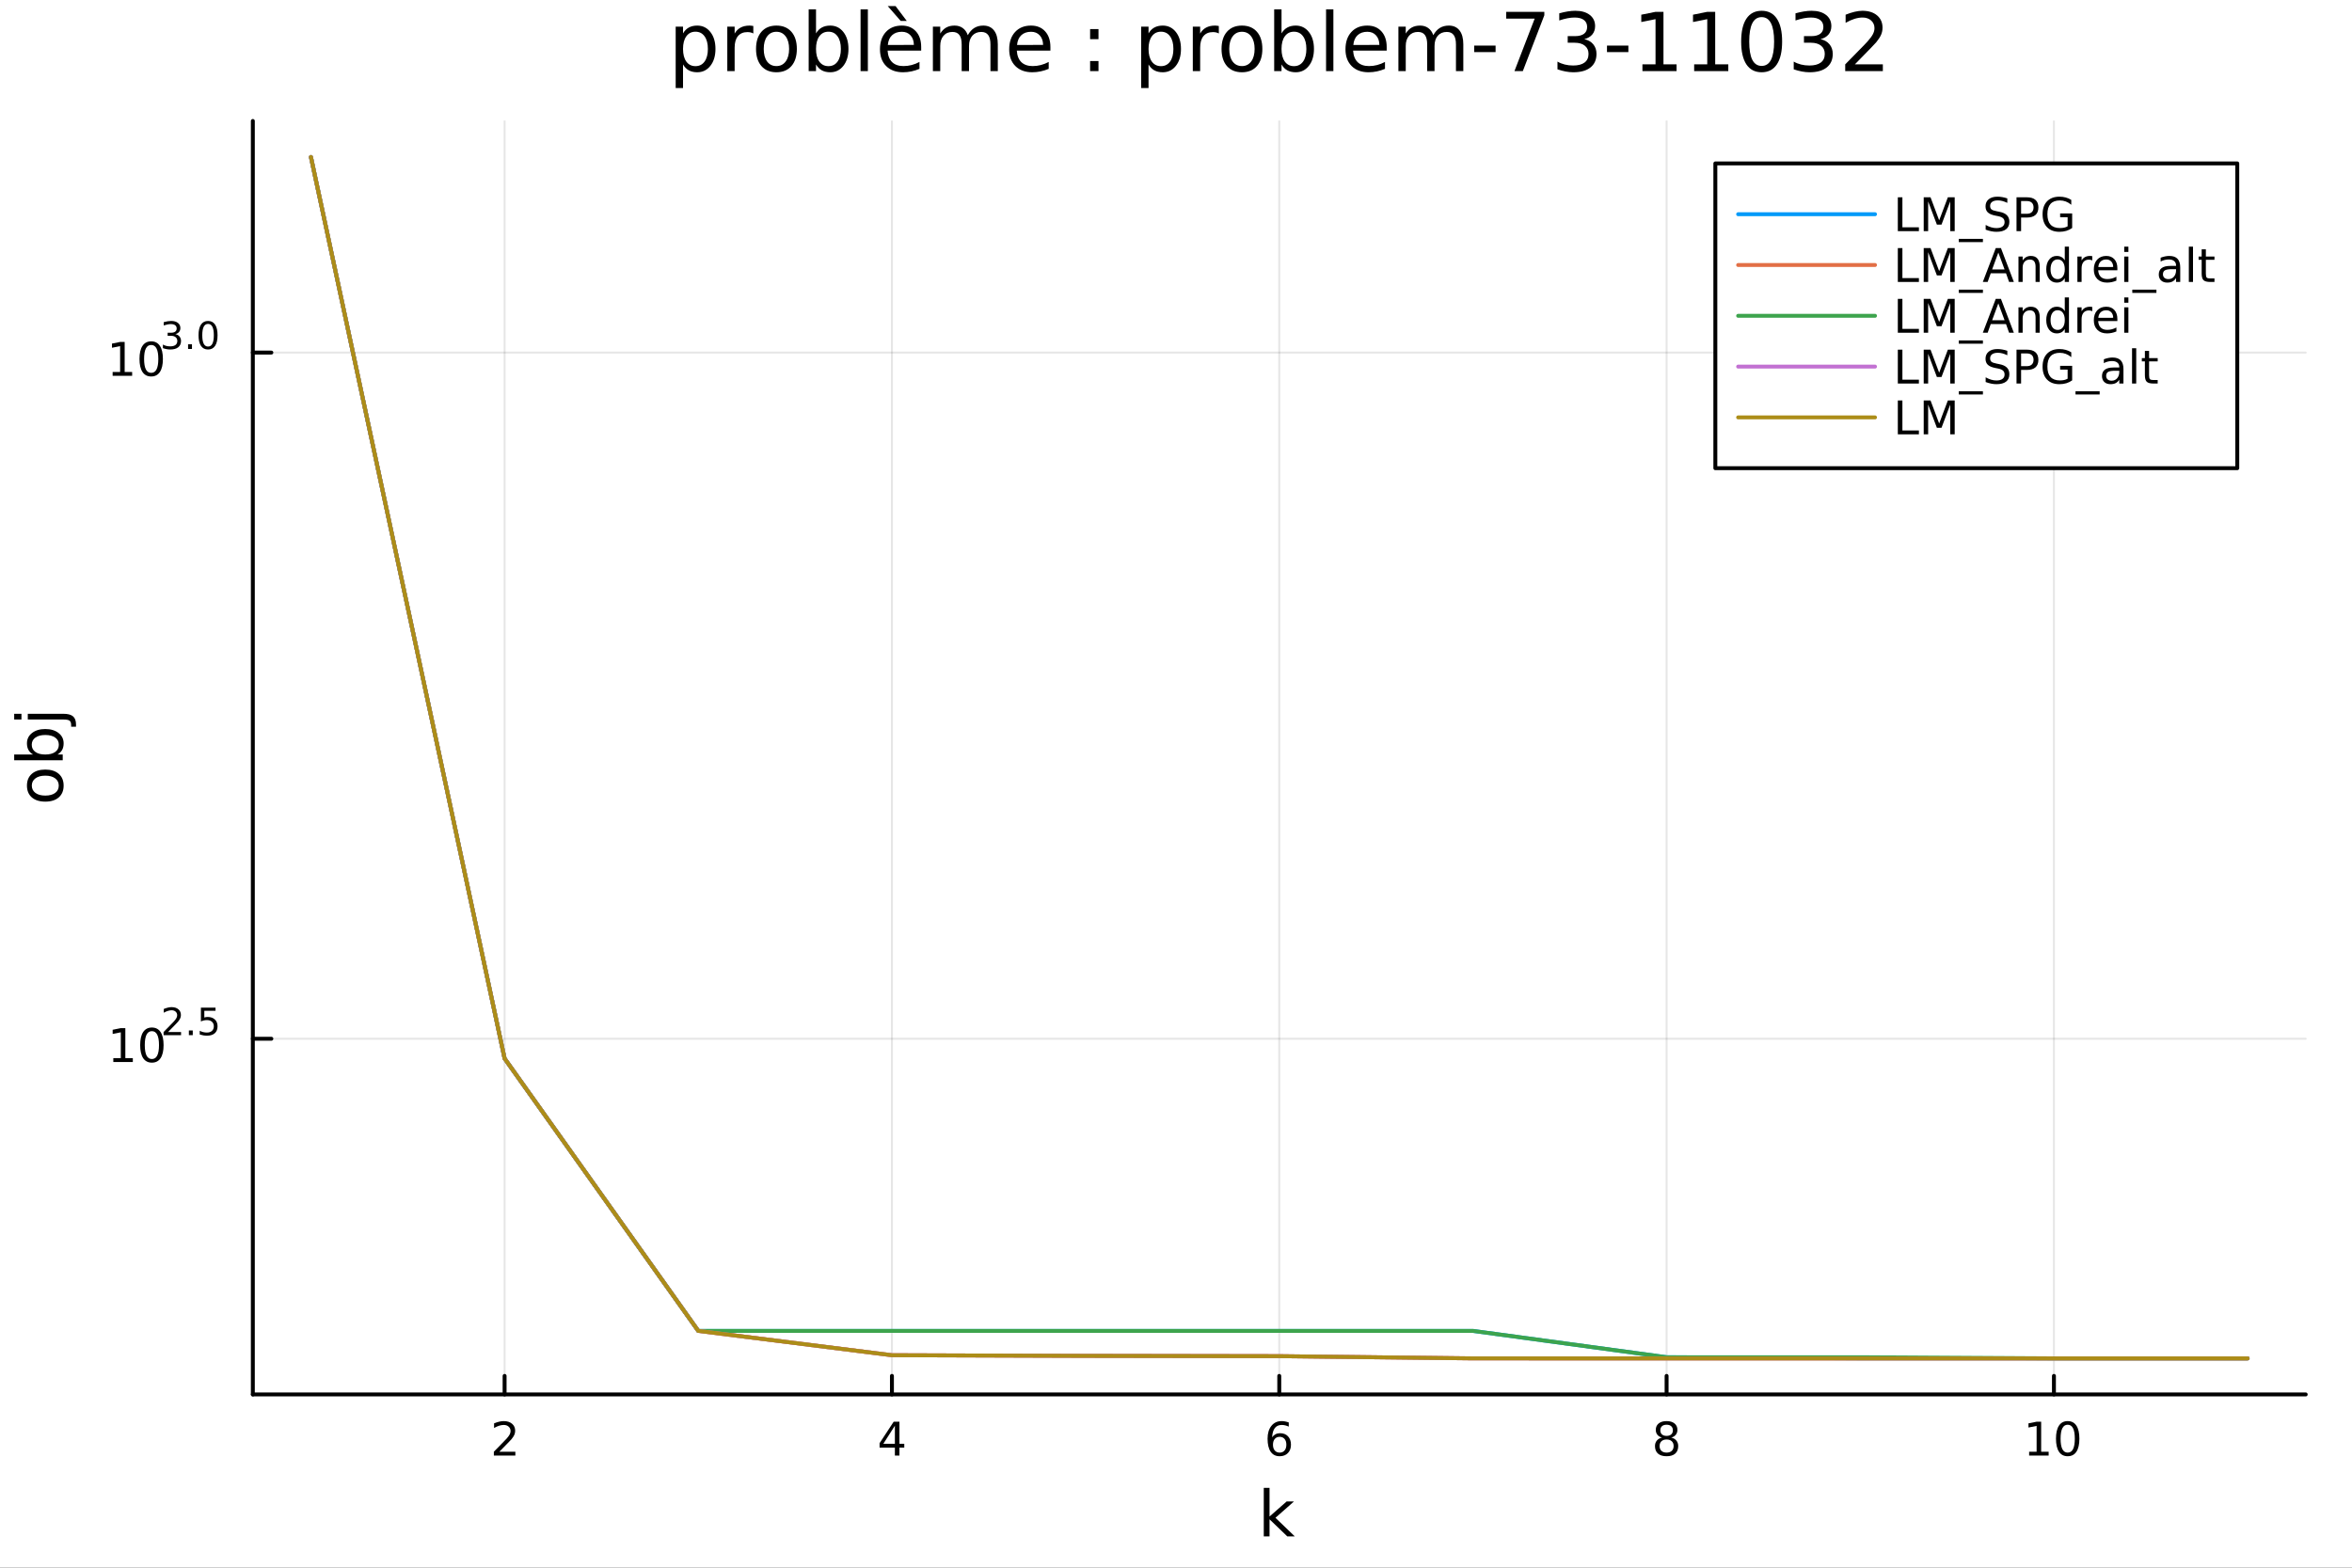 <?xml version="1.0" encoding="utf-8"?>
<svg xmlns="http://www.w3.org/2000/svg" xmlns:xlink="http://www.w3.org/1999/xlink" width="600" height="400" viewBox="0 0 2400 1600">
<rect x="0" y="0" width="2400" height="1600" fill="#333333" stroke="none"/>
<defs>
  <clipPath id="clip640">
    <rect x="0" y="0" width="2400" height="1600"/>
  </clipPath>
</defs>
<path clip-path="url(#clip640)" d="M0 1600 L2400 1600 L2400 0 L0 0  Z" fill="#ffffff" fill-rule="evenodd" fill-opacity="1"/>
<defs>
  <clipPath id="clip641">
    <rect x="480" y="0" width="1681" height="1600"/>
  </clipPath>
</defs>
<path clip-path="url(#clip640)" d="M257.993 1423.18 L2352.76 1423.18 L2352.76 123.472 L257.993 123.472  Z" fill="#ffffff" fill-rule="evenodd" fill-opacity="1"/>
<defs>
  <clipPath id="clip642">
    <rect x="257" y="123" width="2096" height="1301"/>
  </clipPath>
</defs>
<polyline clip-path="url(#clip642)" style="stroke:#000000; stroke-linecap:round; stroke-linejoin:round; stroke-width:2; stroke-opacity:0.1; fill:none" points="514.897,1423.18 514.897,123.472 "/>
<polyline clip-path="url(#clip642)" style="stroke:#000000; stroke-linecap:round; stroke-linejoin:round; stroke-width:2; stroke-opacity:0.1; fill:none" points="910.136,1423.18 910.136,123.472 "/>
<polyline clip-path="url(#clip642)" style="stroke:#000000; stroke-linecap:round; stroke-linejoin:round; stroke-width:2; stroke-opacity:0.1; fill:none" points="1305.37,1423.18 1305.37,123.472 "/>
<polyline clip-path="url(#clip642)" style="stroke:#000000; stroke-linecap:round; stroke-linejoin:round; stroke-width:2; stroke-opacity:0.1; fill:none" points="1700.61,1423.18 1700.61,123.472 "/>
<polyline clip-path="url(#clip642)" style="stroke:#000000; stroke-linecap:round; stroke-linejoin:round; stroke-width:2; stroke-opacity:0.1; fill:none" points="2095.85,1423.18 2095.85,123.472 "/>
<polyline clip-path="url(#clip640)" style="stroke:#000000; stroke-linecap:round; stroke-linejoin:round; stroke-width:4; stroke-opacity:1; fill:none" points="257.993,1423.18 2352.76,1423.18 "/>
<polyline clip-path="url(#clip640)" style="stroke:#000000; stroke-linecap:round; stroke-linejoin:round; stroke-width:4; stroke-opacity:1; fill:none" points="514.897,1423.18 514.897,1404.28 "/>
<polyline clip-path="url(#clip640)" style="stroke:#000000; stroke-linecap:round; stroke-linejoin:round; stroke-width:4; stroke-opacity:1; fill:none" points="910.136,1423.18 910.136,1404.28 "/>
<polyline clip-path="url(#clip640)" style="stroke:#000000; stroke-linecap:round; stroke-linejoin:round; stroke-width:4; stroke-opacity:1; fill:none" points="1305.37,1423.18 1305.37,1404.28 "/>
<polyline clip-path="url(#clip640)" style="stroke:#000000; stroke-linecap:round; stroke-linejoin:round; stroke-width:4; stroke-opacity:1; fill:none" points="1700.61,1423.18 1700.61,1404.28 "/>
<polyline clip-path="url(#clip640)" style="stroke:#000000; stroke-linecap:round; stroke-linejoin:round; stroke-width:4; stroke-opacity:1; fill:none" points="2095.85,1423.18 2095.85,1404.28 "/>
<path clip-path="url(#clip640)" d="M509.55 1481.64 L525.87 1481.64 L525.87 1485.58 L503.925 1485.58 L503.925 1481.64 Q506.587 1478.89 511.171 1474.26 Q515.777 1469.61 516.958 1468.27 Q519.203 1465.74 520.083 1464.01 Q520.985 1462.25 520.985 1460.56 Q520.985 1457.8 519.041 1456.07 Q517.12 1454.33 514.018 1454.33 Q511.819 1454.33 509.365 1455.09 Q506.935 1455.86 504.157 1457.41 L504.157 1452.69 Q506.981 1451.55 509.435 1450.97 Q511.888 1450.39 513.925 1450.39 Q519.296 1450.39 522.49 1453.08 Q525.684 1455.77 525.684 1460.26 Q525.684 1462.39 524.874 1464.31 Q524.087 1466.2 521.981 1468.8 Q521.402 1469.47 518.3 1472.69 Q515.198 1475.88 509.55 1481.64 Z" fill="#000000" fill-rule="nonzero" fill-opacity="1" /><path clip-path="url(#clip640)" d="M913.145 1455.09 L901.34 1473.54 L913.145 1473.54 L913.145 1455.09 M911.918 1451.02 L917.798 1451.02 L917.798 1473.54 L922.728 1473.54 L922.728 1477.43 L917.798 1477.43 L917.798 1485.58 L913.145 1485.58 L913.145 1477.43 L897.543 1477.43 L897.543 1472.92 L911.918 1451.02 Z" fill="#000000" fill-rule="nonzero" fill-opacity="1" /><path clip-path="url(#clip640)" d="M1305.78 1466.44 Q1302.63 1466.44 1300.78 1468.59 Q1298.95 1470.74 1298.95 1474.49 Q1298.95 1478.22 1300.78 1480.39 Q1302.63 1482.55 1305.78 1482.55 Q1308.93 1482.55 1310.76 1480.39 Q1312.61 1478.22 1312.61 1474.49 Q1312.61 1470.74 1310.76 1468.59 Q1308.93 1466.44 1305.78 1466.44 M1315.06 1451.78 L1315.06 1456.04 Q1313.3 1455.21 1311.5 1454.77 Q1309.71 1454.33 1307.96 1454.33 Q1303.33 1454.33 1300.87 1457.45 Q1298.44 1460.58 1298.09 1466.9 Q1299.46 1464.89 1301.52 1463.82 Q1303.58 1462.73 1306.06 1462.73 Q1311.27 1462.73 1314.27 1465.9 Q1317.31 1469.05 1317.31 1474.49 Q1317.31 1479.82 1314.16 1483.03 Q1311.01 1486.25 1305.78 1486.25 Q1299.78 1486.25 1296.61 1481.67 Q1293.44 1477.06 1293.44 1468.33 Q1293.44 1460.14 1297.33 1455.28 Q1301.22 1450.39 1307.77 1450.39 Q1309.53 1450.39 1311.31 1450.74 Q1313.12 1451.09 1315.06 1451.78 Z" fill="#000000" fill-rule="nonzero" fill-opacity="1" /><path clip-path="url(#clip640)" d="M1700.61 1469.17 Q1697.28 1469.17 1695.36 1470.95 Q1693.46 1472.73 1693.46 1475.86 Q1693.46 1478.98 1695.36 1480.77 Q1697.28 1482.55 1700.61 1482.55 Q1703.95 1482.55 1705.87 1480.77 Q1707.79 1478.96 1707.79 1475.86 Q1707.79 1472.73 1705.87 1470.95 Q1703.97 1469.17 1700.61 1469.17 M1695.94 1467.18 Q1692.93 1466.44 1691.24 1464.38 Q1689.57 1462.32 1689.57 1459.35 Q1689.57 1455.21 1692.51 1452.8 Q1695.47 1450.39 1700.61 1450.39 Q1705.77 1450.39 1708.71 1452.8 Q1711.65 1455.21 1711.65 1459.35 Q1711.65 1462.32 1709.96 1464.38 Q1708.3 1466.44 1705.31 1467.18 Q1708.69 1467.96 1710.57 1470.26 Q1712.46 1472.55 1712.46 1475.86 Q1712.46 1480.88 1709.39 1483.57 Q1706.33 1486.25 1700.61 1486.25 Q1694.9 1486.25 1691.82 1483.57 Q1688.76 1480.88 1688.76 1475.86 Q1688.76 1472.55 1690.66 1470.26 Q1692.56 1467.96 1695.94 1467.18 M1694.22 1459.79 Q1694.22 1462.48 1695.89 1463.98 Q1697.58 1465.49 1700.61 1465.49 Q1703.62 1465.49 1705.31 1463.98 Q1707.02 1462.48 1707.02 1459.79 Q1707.02 1457.11 1705.31 1455.6 Q1703.62 1454.1 1700.61 1454.1 Q1697.58 1454.1 1695.89 1455.6 Q1694.22 1457.11 1694.22 1459.79 Z" fill="#000000" fill-rule="nonzero" fill-opacity="1" /><path clip-path="url(#clip640)" d="M2070.54 1481.64 L2078.18 1481.64 L2078.18 1455.28 L2069.87 1456.95 L2069.87 1452.69 L2078.13 1451.02 L2082.81 1451.02 L2082.81 1481.64 L2090.45 1481.64 L2090.45 1485.58 L2070.54 1485.58 L2070.54 1481.64 Z" fill="#000000" fill-rule="nonzero" fill-opacity="1" /><path clip-path="url(#clip640)" d="M2109.89 1454.1 Q2106.28 1454.1 2104.45 1457.66 Q2102.64 1461.2 2102.64 1468.33 Q2102.64 1475.44 2104.45 1479.01 Q2106.28 1482.55 2109.89 1482.55 Q2113.52 1482.55 2115.33 1479.01 Q2117.16 1475.44 2117.16 1468.33 Q2117.16 1461.2 2115.33 1457.66 Q2113.52 1454.1 2109.89 1454.1 M2109.89 1450.39 Q2115.7 1450.39 2118.76 1455 Q2121.83 1459.58 2121.83 1468.33 Q2121.83 1477.06 2118.76 1481.67 Q2115.7 1486.25 2109.89 1486.25 Q2104.08 1486.25 2101 1481.67 Q2097.95 1477.06 2097.95 1468.33 Q2097.95 1459.58 2101 1455 Q2104.08 1450.39 2109.89 1450.39 Z" fill="#000000" fill-rule="nonzero" fill-opacity="1" /><path clip-path="url(#clip640)" d="M1289.56 1518.52 L1295.44 1518.52 L1295.44 1547.77 L1312.92 1532.4 L1320.4 1532.4 L1301.49 1549.07 L1321.19 1568.04 L1313.55 1568.04 L1295.44 1550.63 L1295.44 1568.04 L1289.56 1568.04 L1289.56 1518.52 Z" fill="#000000" fill-rule="nonzero" fill-opacity="1" /><polyline clip-path="url(#clip642)" style="stroke:#000000; stroke-linecap:round; stroke-linejoin:round; stroke-width:2; stroke-opacity:0.1; fill:none" points="257.993,1060.16 2352.76,1060.16 "/>
<polyline clip-path="url(#clip642)" style="stroke:#000000; stroke-linecap:round; stroke-linejoin:round; stroke-width:2; stroke-opacity:0.1; fill:none" points="257.993,359.841 2352.76,359.841 "/>
<polyline clip-path="url(#clip640)" style="stroke:#000000; stroke-linecap:round; stroke-linejoin:round; stroke-width:4; stroke-opacity:1; fill:none" points="257.993,1423.18 257.993,123.472 "/>
<polyline clip-path="url(#clip640)" style="stroke:#000000; stroke-linecap:round; stroke-linejoin:round; stroke-width:4; stroke-opacity:1; fill:none" points="257.993,1060.16 276.89,1060.16 "/>
<polyline clip-path="url(#clip640)" style="stroke:#000000; stroke-linecap:round; stroke-linejoin:round; stroke-width:4; stroke-opacity:1; fill:none" points="257.993,359.841 276.89,359.841 "/>
<path clip-path="url(#clip640)" d="M115.627 1079.96 L123.266 1079.96 L123.266 1053.59 L114.956 1055.26 L114.956 1051 L123.22 1049.33 L127.896 1049.33 L127.896 1079.96 L135.535 1079.96 L135.535 1083.89 L115.627 1083.89 L115.627 1079.96 Z" fill="#000000" fill-rule="nonzero" fill-opacity="1" /><path clip-path="url(#clip640)" d="M154.979 1052.41 Q151.368 1052.41 149.539 1055.98 Q147.734 1059.52 147.734 1066.65 Q147.734 1073.75 149.539 1077.32 Q151.368 1080.86 154.979 1080.86 Q158.613 1080.86 160.419 1077.32 Q162.247 1073.75 162.247 1066.65 Q162.247 1059.52 160.419 1055.98 Q158.613 1052.41 154.979 1052.41 M154.979 1048.71 Q160.789 1048.71 163.845 1053.31 Q166.923 1057.9 166.923 1066.65 Q166.923 1075.37 163.845 1079.98 Q160.789 1084.56 154.979 1084.56 Q149.169 1084.56 146.09 1079.98 Q143.035 1075.37 143.035 1066.65 Q143.035 1057.9 146.09 1053.31 Q149.169 1048.71 154.979 1048.71 Z" fill="#000000" fill-rule="nonzero" fill-opacity="1" /><path clip-path="url(#clip640)" d="M171.494 1053.28 L184.753 1053.28 L184.753 1056.48 L166.923 1056.48 L166.923 1053.28 Q169.086 1051.05 172.81 1047.28 Q176.553 1043.5 177.512 1042.41 Q179.336 1040.36 180.051 1038.95 Q180.785 1037.52 180.785 1036.15 Q180.785 1033.91 179.205 1032.5 Q177.644 1031.09 175.124 1031.09 Q173.337 1031.09 171.343 1031.71 Q169.368 1032.33 167.111 1033.59 L167.111 1029.76 Q169.406 1028.83 171.4 1028.36 Q173.393 1027.89 175.048 1027.89 Q179.412 1027.89 182.007 1030.08 Q184.603 1032.26 184.603 1035.91 Q184.603 1037.64 183.944 1039.2 Q183.305 1040.74 181.593 1042.85 Q181.123 1043.39 178.603 1046.01 Q176.083 1048.6 171.494 1053.28 Z" fill="#000000" fill-rule="nonzero" fill-opacity="1" /><path clip-path="url(#clip640)" d="M192.728 1051.7 L196.696 1051.7 L196.696 1056.48 L192.728 1056.48 L192.728 1051.7 Z" fill="#000000" fill-rule="nonzero" fill-opacity="1" /><path clip-path="url(#clip640)" d="M205.009 1028.4 L219.924 1028.4 L219.924 1031.6 L208.489 1031.6 L208.489 1038.48 Q209.316 1038.2 210.144 1038.07 Q210.971 1037.92 211.799 1037.92 Q216.501 1037.92 219.247 1040.5 Q221.993 1043.07 221.993 1047.47 Q221.993 1052.01 219.171 1054.53 Q216.35 1057.03 211.216 1057.03 Q209.448 1057.03 207.605 1056.73 Q205.78 1056.43 203.824 1055.82 L203.824 1052.01 Q205.517 1052.93 207.322 1053.38 Q209.128 1053.83 211.14 1053.83 Q214.394 1053.83 216.294 1052.12 Q218.193 1050.41 218.193 1047.47 Q218.193 1044.54 216.294 1042.83 Q214.394 1041.12 211.14 1041.12 Q209.617 1041.12 208.094 1041.45 Q206.589 1041.79 205.009 1042.51 L205.009 1028.4 Z" fill="#000000" fill-rule="nonzero" fill-opacity="1" /><path clip-path="url(#clip640)" d="M114.931 379.634 L122.57 379.634 L122.57 353.268 L114.26 354.935 L114.26 350.675 L122.524 349.009 L127.2 349.009 L127.2 379.634 L134.839 379.634 L134.839 383.569 L114.931 383.569 L114.931 379.634 Z" fill="#000000" fill-rule="nonzero" fill-opacity="1" /><path clip-path="url(#clip640)" d="M154.283 352.087 Q150.672 352.087 148.843 355.652 Q147.038 359.194 147.038 366.323 Q147.038 373.43 148.843 376.995 Q150.672 380.536 154.283 380.536 Q157.917 380.536 159.723 376.995 Q161.552 373.43 161.552 366.323 Q161.552 359.194 159.723 355.652 Q157.917 352.087 154.283 352.087 M154.283 348.384 Q160.093 348.384 163.149 352.99 Q166.227 357.573 166.227 366.323 Q166.227 375.05 163.149 379.657 Q160.093 384.24 154.283 384.24 Q148.473 384.24 145.394 379.657 Q142.339 375.05 142.339 366.323 Q142.339 357.573 145.394 352.99 Q148.473 348.384 154.283 348.384 Z" fill="#000000" fill-rule="nonzero" fill-opacity="1" /><path clip-path="url(#clip640)" d="M178.923 341.018 Q181.65 341.601 183.173 343.444 Q184.716 345.287 184.716 347.996 Q184.716 352.152 181.857 354.428 Q178.998 356.704 173.732 356.704 Q171.964 356.704 170.083 356.346 Q168.221 356.008 166.227 355.312 L166.227 351.644 Q167.807 352.566 169.688 353.036 Q171.569 353.506 173.619 353.506 Q177.192 353.506 179.054 352.096 Q180.935 350.685 180.935 347.996 Q180.935 345.513 179.186 344.121 Q177.456 342.711 174.352 342.711 L171.08 342.711 L171.08 339.589 L174.503 339.589 Q177.305 339.589 178.791 338.479 Q180.277 337.351 180.277 335.244 Q180.277 333.081 178.735 331.934 Q177.211 330.768 174.352 330.768 Q172.791 330.768 171.005 331.106 Q169.218 331.445 167.074 332.16 L167.074 328.774 Q169.237 328.172 171.117 327.871 Q173.017 327.571 174.691 327.571 Q179.017 327.571 181.537 329.545 Q184.057 331.501 184.057 334.849 Q184.057 337.181 182.722 338.799 Q181.387 340.397 178.923 341.018 Z" fill="#000000" fill-rule="nonzero" fill-opacity="1" /><path clip-path="url(#clip640)" d="M191.919 351.381 L195.887 351.381 L195.887 356.158 L191.919 356.158 L191.919 351.381 Z" fill="#000000" fill-rule="nonzero" fill-opacity="1" /><path clip-path="url(#clip640)" d="M212.288 330.58 Q209.354 330.58 207.868 333.476 Q206.401 336.354 206.401 342.147 Q206.401 347.921 207.868 350.817 Q209.354 353.695 212.288 353.695 Q215.241 353.695 216.708 350.817 Q218.193 347.921 218.193 342.147 Q218.193 336.354 216.708 333.476 Q215.241 330.58 212.288 330.58 M212.288 327.571 Q217.008 327.571 219.491 331.313 Q221.993 335.037 221.993 342.147 Q221.993 349.237 219.491 352.98 Q217.008 356.704 212.288 356.704 Q207.567 356.704 205.066 352.98 Q202.583 349.237 202.583 342.147 Q202.583 335.037 205.066 331.313 Q207.567 327.571 212.288 327.571 Z" fill="#000000" fill-rule="nonzero" fill-opacity="1" /><path clip-path="url(#clip640)" d="M32.462 801.797 Q32.462 806.507 36.154 809.244 Q39.815 811.982 46.212 811.982 Q52.609 811.982 56.302 809.276 Q59.962 806.539 59.962 801.797 Q59.962 797.118 56.27 794.381 Q52.578 791.643 46.212 791.643 Q39.878 791.643 36.186 794.381 Q32.462 797.118 32.462 801.797 M27.497 801.797 Q27.497 794.158 32.462 789.797 Q37.427 785.437 46.212 785.437 Q54.965 785.437 59.962 789.797 Q64.927 794.158 64.927 801.797 Q64.927 809.467 59.962 813.828 Q54.965 818.156 46.212 818.156 Q37.427 818.156 32.462 813.828 Q27.497 809.467 27.497 801.797 Z" fill="#000000" fill-rule="nonzero" fill-opacity="1" /><path clip-path="url(#clip640)" d="M46.212 750.139 Q39.751 750.139 36.09 752.812 Q32.398 755.454 32.398 760.101 Q32.398 764.748 36.09 767.422 Q39.751 770.064 46.212 770.064 Q52.673 770.064 56.365 767.422 Q60.026 764.748 60.026 760.101 Q60.026 755.454 56.365 752.812 Q52.673 750.139 46.212 750.139 M33.767 770.064 Q30.584 768.218 29.056 765.417 Q27.497 762.584 27.497 758.669 Q27.497 752.176 32.653 748.134 Q37.809 744.06 46.212 744.06 Q54.615 744.06 59.771 748.134 Q64.927 752.176 64.927 758.669 Q64.927 762.584 63.399 765.417 Q61.84 768.218 58.657 770.064 L64.004 770.064 L64.004 775.952 L14.479 775.952 L14.479 770.064 L33.767 770.064 Z" fill="#000000" fill-rule="nonzero" fill-opacity="1" /><path clip-path="url(#clip640)" d="M28.356 734.352 L28.356 728.495 L64.641 728.495 Q71.452 728.495 74.508 731.105 Q77.563 733.684 77.563 739.445 L77.563 741.673 L72.598 741.673 L72.598 740.113 Q72.598 736.771 71.038 735.561 Q69.51 734.352 64.641 734.352 L28.356 734.352 M14.479 734.352 L14.479 728.495 L21.895 728.495 L21.895 734.352 L14.479 734.352 Z" fill="#000000" fill-rule="nonzero" fill-opacity="1" /><path clip-path="url(#clip640)" d="M696.969 65.77 L696.969 89.833 L689.475 89.833 L689.475 27.206 L696.969 27.206 L696.969 34.092 Q699.318 30.041 702.883 28.097 Q706.489 26.112 711.471 26.112 Q719.735 26.112 724.88 32.675 Q730.065 39.237 730.065 49.931 Q730.065 60.626 724.88 67.188 Q719.735 73.751 711.471 73.751 Q706.489 73.751 702.883 71.806 Q699.318 69.821 696.969 65.77 M722.328 49.931 Q722.328 41.708 718.925 37.05 Q715.563 32.35 709.648 32.35 Q703.734 32.35 700.331 37.05 Q696.969 41.708 696.969 49.931 Q696.969 58.155 700.331 62.854 Q703.734 67.512 709.648 67.512 Q715.563 67.512 718.925 62.854 Q722.328 58.155 722.328 49.931 Z" fill="#000000" fill-rule="nonzero" fill-opacity="1" /><path clip-path="url(#clip640)" d="M768.71 34.173 Q767.455 33.444 765.956 33.12 Q764.497 32.756 762.715 32.756 Q756.396 32.756 752.993 36.888 Q749.631 40.979 749.631 48.676 L749.631 72.576 L742.136 72.576 L742.136 27.206 L749.631 27.206 L749.631 34.254 Q751.98 30.122 755.748 28.138 Q759.515 26.112 764.903 26.112 Q765.672 26.112 766.604 26.234 Q767.536 26.315 768.67 26.517 L768.71 34.173 Z" fill="#000000" fill-rule="nonzero" fill-opacity="1" /><path clip-path="url(#clip640)" d="M792.287 32.431 Q786.291 32.431 782.808 37.131 Q779.324 41.789 779.324 49.931 Q779.324 58.074 782.767 62.773 Q786.251 67.431 792.287 67.431 Q798.242 67.431 801.725 62.732 Q805.209 58.033 805.209 49.931 Q805.209 41.87 801.725 37.171 Q798.242 32.431 792.287 32.431 M792.287 26.112 Q802.009 26.112 807.559 32.431 Q813.108 38.751 813.108 49.931 Q813.108 61.071 807.559 67.431 Q802.009 73.751 792.287 73.751 Q782.524 73.751 776.974 67.431 Q771.465 61.071 771.465 49.931 Q771.465 38.751 776.974 32.431 Q782.524 26.112 792.287 26.112 Z" fill="#000000" fill-rule="nonzero" fill-opacity="1" /><path clip-path="url(#clip640)" d="M858.033 49.931 Q858.033 41.708 854.63 37.05 Q851.268 32.35 845.354 32.35 Q839.439 32.35 836.036 37.05 Q832.674 41.708 832.674 49.931 Q832.674 58.155 836.036 62.854 Q839.439 67.512 845.354 67.512 Q851.268 67.512 854.63 62.854 Q858.033 58.155 858.033 49.931 M832.674 34.092 Q835.024 30.041 838.589 28.097 Q842.194 26.112 847.176 26.112 Q855.44 26.112 860.585 32.675 Q865.77 39.237 865.77 49.931 Q865.77 60.626 860.585 67.188 Q855.44 73.751 847.176 73.751 Q842.194 73.751 838.589 71.806 Q835.024 69.821 832.674 65.77 L832.674 72.576 L825.18 72.576 L825.18 9.544 L832.674 9.544 L832.674 34.092 Z" fill="#000000" fill-rule="nonzero" fill-opacity="1" /><path clip-path="url(#clip640)" d="M878.125 9.544 L885.579 9.544 L885.579 72.576 L878.125 72.576 L878.125 9.544 Z" fill="#000000" fill-rule="nonzero" fill-opacity="1" /><path clip-path="url(#clip640)" d="M939.983 48.028 L939.983 51.673 L905.712 51.673 Q906.198 59.37 910.33 63.421 Q914.502 67.431 921.916 67.431 Q926.21 67.431 930.22 66.378 Q934.271 65.325 938.241 63.218 L938.241 70.267 Q934.23 71.968 930.017 72.86 Q925.804 73.751 921.47 73.751 Q910.614 73.751 904.254 67.431 Q897.934 61.112 897.934 50.337 Q897.934 39.197 903.93 32.675 Q909.965 26.112 920.174 26.112 Q929.329 26.112 934.635 32.026 Q939.983 37.9 939.983 48.028 M932.529 45.84 Q932.448 39.723 929.086 36.077 Q925.764 32.431 920.255 32.431 Q914.016 32.431 910.249 35.956 Q906.522 39.48 905.955 45.88 L932.529 45.84 M913.854 6.222 L925.278 21.373 L919.08 21.373 L905.874 6.222 L913.854 6.222 Z" fill="#000000" fill-rule="nonzero" fill-opacity="1" /><path clip-path="url(#clip640)" d="M987.54 35.915 Q990.335 30.892 994.224 28.502 Q998.113 26.112 1003.38 26.112 Q1010.47 26.112 1014.32 31.095 Q1018.17 36.037 1018.17 45.192 L1018.17 72.576 L1010.67 72.576 L1010.67 45.435 Q1010.67 38.913 1008.36 35.753 Q1006.05 32.594 1001.31 32.594 Q995.521 32.594 992.158 36.442 Q988.796 40.29 988.796 46.934 L988.796 72.576 L981.302 72.576 L981.302 45.435 Q981.302 38.873 978.993 35.753 Q976.684 32.594 971.863 32.594 Q966.151 32.594 962.789 36.482 Q959.427 40.331 959.427 46.934 L959.427 72.576 L951.933 72.576 L951.933 27.206 L959.427 27.206 L959.427 34.254 Q961.979 30.082 965.544 28.097 Q969.109 26.112 974.01 26.112 Q978.952 26.112 982.396 28.624 Q985.879 31.135 987.54 35.915 Z" fill="#000000" fill-rule="nonzero" fill-opacity="1" /><path clip-path="url(#clip640)" d="M1071.84 48.028 L1071.84 51.673 L1037.57 51.673 Q1038.06 59.37 1042.19 63.421 Q1046.36 67.431 1053.77 67.431 Q1058.07 67.431 1062.08 66.378 Q1066.13 65.325 1070.1 63.218 L1070.1 70.267 Q1066.09 71.968 1061.87 72.86 Q1057.66 73.751 1053.33 73.751 Q1042.47 73.751 1036.11 67.431 Q1029.79 61.112 1029.79 50.337 Q1029.79 39.197 1035.79 32.675 Q1041.82 26.112 1052.03 26.112 Q1061.19 26.112 1066.49 32.026 Q1071.84 37.9 1071.84 48.028 M1064.39 45.84 Q1064.3 39.723 1060.94 36.077 Q1057.62 32.431 1052.11 32.431 Q1045.87 32.431 1042.11 35.956 Q1038.38 39.48 1037.81 45.88 L1064.39 45.84 Z" fill="#000000" fill-rule="nonzero" fill-opacity="1" /><path clip-path="url(#clip640)" d="M1112.35 62.287 L1120.9 62.287 L1120.9 72.576 L1112.35 72.576 L1112.35 62.287 M1112.35 29.677 L1120.9 29.677 L1120.9 39.966 L1112.35 39.966 L1112.35 29.677 Z" fill="#000000" fill-rule="nonzero" fill-opacity="1" /><path clip-path="url(#clip640)" d="M1171.98 65.77 L1171.98 89.833 L1164.48 89.833 L1164.48 27.206 L1171.98 27.206 L1171.98 34.092 Q1174.33 30.041 1177.89 28.097 Q1181.5 26.112 1186.48 26.112 Q1194.74 26.112 1199.89 32.675 Q1205.07 39.237 1205.07 49.931 Q1205.07 60.626 1199.89 67.188 Q1194.74 73.751 1186.48 73.751 Q1181.5 73.751 1177.89 71.806 Q1174.33 69.821 1171.98 65.77 M1197.34 49.931 Q1197.34 41.708 1193.93 37.05 Q1190.57 32.35 1184.66 32.35 Q1178.74 32.35 1175.34 37.05 Q1171.98 41.708 1171.98 49.931 Q1171.98 58.155 1175.34 62.854 Q1178.74 67.512 1184.66 67.512 Q1190.57 67.512 1193.93 62.854 Q1197.34 58.155 1197.34 49.931 Z" fill="#000000" fill-rule="nonzero" fill-opacity="1" /><path clip-path="url(#clip640)" d="M1243.72 34.173 Q1242.46 33.444 1240.96 33.12 Q1239.51 32.756 1237.72 32.756 Q1231.4 32.756 1228 36.888 Q1224.64 40.979 1224.64 48.676 L1224.64 72.576 L1217.15 72.576 L1217.15 27.206 L1224.64 27.206 L1224.64 34.254 Q1226.99 30.122 1230.76 28.138 Q1234.52 26.112 1239.91 26.112 Q1240.68 26.112 1241.61 26.234 Q1242.54 26.315 1243.68 26.517 L1243.72 34.173 Z" fill="#000000" fill-rule="nonzero" fill-opacity="1" /><path clip-path="url(#clip640)" d="M1267.3 32.431 Q1261.3 32.431 1257.82 37.131 Q1254.33 41.789 1254.33 49.931 Q1254.33 58.074 1257.78 62.773 Q1261.26 67.431 1267.3 67.431 Q1273.25 67.431 1276.73 62.732 Q1280.22 58.033 1280.22 49.931 Q1280.22 41.87 1276.73 37.171 Q1273.25 32.431 1267.3 32.431 M1267.3 26.112 Q1277.02 26.112 1282.57 32.431 Q1288.12 38.751 1288.12 49.931 Q1288.12 61.071 1282.57 67.431 Q1277.02 73.751 1267.3 73.751 Q1257.53 73.751 1251.98 67.431 Q1246.47 61.071 1246.47 49.931 Q1246.47 38.751 1251.98 32.431 Q1257.53 26.112 1267.3 26.112 Z" fill="#000000" fill-rule="nonzero" fill-opacity="1" /><path clip-path="url(#clip640)" d="M1333.04 49.931 Q1333.04 41.708 1329.64 37.05 Q1326.28 32.35 1320.36 32.35 Q1314.45 32.35 1311.05 37.05 Q1307.68 41.708 1307.68 49.931 Q1307.68 58.155 1311.05 62.854 Q1314.45 67.512 1320.36 67.512 Q1326.28 67.512 1329.64 62.854 Q1333.04 58.155 1333.04 49.931 M1307.68 34.092 Q1310.03 30.041 1313.6 28.097 Q1317.2 26.112 1322.19 26.112 Q1330.45 26.112 1335.59 32.675 Q1340.78 39.237 1340.78 49.931 Q1340.78 60.626 1335.59 67.188 Q1330.45 73.751 1322.19 73.751 Q1317.2 73.751 1313.6 71.806 Q1310.03 69.821 1307.68 65.77 L1307.68 72.576 L1300.19 72.576 L1300.19 9.544 L1307.68 9.544 L1307.68 34.092 Z" fill="#000000" fill-rule="nonzero" fill-opacity="1" /><path clip-path="url(#clip640)" d="M1353.13 9.544 L1360.59 9.544 L1360.59 72.576 L1353.13 72.576 L1353.13 9.544 Z" fill="#000000" fill-rule="nonzero" fill-opacity="1" /><path clip-path="url(#clip640)" d="M1414.99 48.028 L1414.99 51.673 L1380.72 51.673 Q1381.21 59.37 1385.34 63.421 Q1389.51 67.431 1396.92 67.431 Q1401.22 67.431 1405.23 66.378 Q1409.28 65.325 1413.25 63.218 L1413.25 70.267 Q1409.24 71.968 1405.03 72.86 Q1400.81 73.751 1396.48 73.751 Q1385.62 73.751 1379.26 67.431 Q1372.94 61.112 1372.94 50.337 Q1372.94 39.197 1378.94 32.675 Q1384.97 26.112 1395.18 26.112 Q1404.34 26.112 1409.64 32.026 Q1414.99 37.9 1414.99 48.028 M1407.54 45.84 Q1407.46 39.723 1404.09 36.077 Q1400.77 32.431 1395.26 32.431 Q1389.03 32.431 1385.26 35.956 Q1381.53 39.48 1380.96 45.88 L1407.54 45.84 Z" fill="#000000" fill-rule="nonzero" fill-opacity="1" /><path clip-path="url(#clip640)" d="M1462.55 35.915 Q1465.34 30.892 1469.23 28.502 Q1473.12 26.112 1478.39 26.112 Q1485.48 26.112 1489.33 31.095 Q1493.17 36.037 1493.17 45.192 L1493.17 72.576 L1485.68 72.576 L1485.68 45.435 Q1485.68 38.913 1483.37 35.753 Q1481.06 32.594 1476.32 32.594 Q1470.53 32.594 1467.17 36.442 Q1463.81 40.29 1463.81 46.934 L1463.81 72.576 L1456.31 72.576 L1456.31 45.435 Q1456.31 38.873 1454 35.753 Q1451.69 32.594 1446.87 32.594 Q1441.16 32.594 1437.8 36.482 Q1434.44 40.331 1434.44 46.934 L1434.44 72.576 L1426.94 72.576 L1426.94 27.206 L1434.44 27.206 L1434.44 34.254 Q1436.99 30.082 1440.55 28.097 Q1444.12 26.112 1449.02 26.112 Q1453.96 26.112 1457.4 28.624 Q1460.89 31.135 1462.55 35.915 Z" fill="#000000" fill-rule="nonzero" fill-opacity="1" /><path clip-path="url(#clip640)" d="M1504.27 46.529 L1526.11 46.529 L1526.11 53.172 L1504.27 53.172 L1504.27 46.529 Z" fill="#000000" fill-rule="nonzero" fill-opacity="1" /><path clip-path="url(#clip640)" d="M1536.96 12.096 L1575.85 12.096 L1575.85 15.58 L1553.9 72.576 L1545.35 72.576 L1566.01 18.983 L1536.96 18.983 L1536.96 12.096 Z" fill="#000000" fill-rule="nonzero" fill-opacity="1" /><path clip-path="url(#clip640)" d="M1616.61 39.966 Q1622.48 41.222 1625.76 45.192 Q1629.08 49.162 1629.08 54.995 Q1629.08 63.948 1622.92 68.849 Q1616.77 73.751 1605.42 73.751 Q1601.62 73.751 1597.57 72.981 Q1593.56 72.252 1589.26 70.753 L1589.26 62.854 Q1592.66 64.839 1596.72 65.852 Q1600.77 66.864 1605.18 66.864 Q1612.88 66.864 1616.89 63.826 Q1620.94 60.788 1620.94 54.995 Q1620.94 49.648 1617.17 46.65 Q1613.45 43.612 1606.76 43.612 L1599.71 43.612 L1599.71 36.888 L1607.09 36.888 Q1613.12 36.888 1616.32 34.498 Q1619.52 32.067 1619.52 27.53 Q1619.52 22.871 1616.2 20.4 Q1612.92 17.889 1606.76 17.889 Q1603.4 17.889 1599.55 18.618 Q1595.7 19.347 1591.08 20.887 L1591.08 13.595 Q1595.74 12.299 1599.79 11.65 Q1603.89 11.002 1607.49 11.002 Q1616.81 11.002 1622.24 15.256 Q1627.66 19.469 1627.66 26.679 Q1627.66 31.702 1624.79 35.186 Q1621.91 38.629 1616.61 39.966 Z" fill="#000000" fill-rule="nonzero" fill-opacity="1" /><path clip-path="url(#clip640)" d="M1639.78 46.529 L1661.61 46.529 L1661.61 53.172 L1639.78 53.172 L1639.78 46.529 Z" fill="#000000" fill-rule="nonzero" fill-opacity="1" /><path clip-path="url(#clip640)" d="M1675.95 65.689 L1689.32 65.689 L1689.32 19.55 L1674.78 22.466 L1674.78 15.013 L1689.24 12.096 L1697.42 12.096 L1697.42 65.689 L1710.79 65.689 L1710.79 72.576 L1675.95 72.576 L1675.95 65.689 Z" fill="#000000" fill-rule="nonzero" fill-opacity="1" /><path clip-path="url(#clip640)" d="M1728.73 65.689 L1742.1 65.689 L1742.1 19.55 L1727.56 22.466 L1727.56 15.013 L1742.02 12.096 L1750.2 12.096 L1750.2 65.689 L1763.57 65.689 L1763.57 72.576 L1728.73 72.576 L1728.73 65.689 Z" fill="#000000" fill-rule="nonzero" fill-opacity="1" /><path clip-path="url(#clip640)" d="M1797.6 17.484 Q1791.28 17.484 1788.08 23.722 Q1784.92 29.92 1784.92 42.397 Q1784.92 54.833 1788.08 61.071 Q1791.28 67.269 1797.6 67.269 Q1803.96 67.269 1807.12 61.071 Q1810.32 54.833 1810.32 42.397 Q1810.32 29.92 1807.12 23.722 Q1803.96 17.484 1797.6 17.484 M1797.6 11.002 Q1807.77 11.002 1813.11 19.064 Q1818.5 27.084 1818.5 42.397 Q1818.5 57.669 1813.11 65.73 Q1807.77 73.751 1797.6 73.751 Q1787.43 73.751 1782.04 65.73 Q1776.7 57.669 1776.7 42.397 Q1776.7 27.084 1782.04 19.064 Q1787.43 11.002 1797.6 11.002 Z" fill="#000000" fill-rule="nonzero" fill-opacity="1" /><path clip-path="url(#clip640)" d="M1857.67 39.966 Q1863.55 41.222 1866.83 45.192 Q1870.15 49.162 1870.15 54.995 Q1870.15 63.948 1863.99 68.849 Q1857.84 73.751 1846.49 73.751 Q1842.69 73.751 1838.64 72.981 Q1834.62 72.252 1830.33 70.753 L1830.33 62.854 Q1833.73 64.839 1837.78 65.852 Q1841.84 66.864 1846.25 66.864 Q1853.95 66.864 1857.96 63.826 Q1862.01 60.788 1862.01 54.995 Q1862.01 49.648 1858.24 46.65 Q1854.51 43.612 1847.83 43.612 L1840.78 43.612 L1840.78 36.888 L1848.15 36.888 Q1854.19 36.888 1857.39 34.498 Q1860.59 32.067 1860.59 27.53 Q1860.59 22.871 1857.27 20.4 Q1853.99 17.889 1847.83 17.889 Q1844.47 17.889 1840.62 18.618 Q1836.77 19.347 1832.15 20.887 L1832.15 13.595 Q1836.81 12.299 1840.86 11.65 Q1844.95 11.002 1848.56 11.002 Q1857.88 11.002 1863.31 15.256 Q1868.73 19.469 1868.73 26.679 Q1868.73 31.702 1865.86 35.186 Q1862.98 38.629 1857.67 39.966 Z" fill="#000000" fill-rule="nonzero" fill-opacity="1" /><path clip-path="url(#clip640)" d="M1892.71 65.689 L1921.27 65.689 L1921.27 72.576 L1882.87 72.576 L1882.87 65.689 Q1887.53 60.869 1895.55 52.767 Q1903.61 44.625 1905.68 42.275 Q1909.61 37.86 1911.15 34.822 Q1912.73 31.743 1912.73 28.786 Q1912.73 23.965 1909.32 20.927 Q1905.96 17.889 1900.53 17.889 Q1896.68 17.889 1892.39 19.226 Q1888.14 20.562 1883.28 23.276 L1883.28 15.013 Q1888.22 13.028 1892.51 12.015 Q1896.81 11.002 1900.37 11.002 Q1909.77 11.002 1915.36 15.701 Q1920.95 20.4 1920.95 28.259 Q1920.95 31.986 1919.53 35.348 Q1918.15 38.67 1914.47 43.207 Q1913.46 44.382 1908.03 50.013 Q1902.6 55.603 1892.71 65.689 Z" fill="#000000" fill-rule="nonzero" fill-opacity="1" /><polyline clip-path="url(#clip642)" style="stroke:#009af9; stroke-linecap:round; stroke-linejoin:round; stroke-width:4; stroke-opacity:1; fill:none" points="317.278,160.256 514.897,1080.32 712.517,1358.32 910.136,1358.32 1107.76,1358.32 1305.37,1358.32 1502.99,1358.32 1700.61,1385.21 1898.23,1386.34 2095.85,1386.34 2293.47,1386.38 "/>
<polyline clip-path="url(#clip642)" style="stroke:#e26f46; stroke-linecap:round; stroke-linejoin:round; stroke-width:4; stroke-opacity:1; fill:none" points="317.278,160.256 514.897,1080.32 712.517,1358.32 910.136,1383.16 1107.76,1383.81 1305.37,1384.13 1502.99,1386.38 1700.61,1386.4 1898.23,1386.4 2095.85,1386.4 2293.47,1386.4 "/>
<polyline clip-path="url(#clip642)" style="stroke:#3da44d; stroke-linecap:round; stroke-linejoin:round; stroke-width:4; stroke-opacity:1; fill:none" points="317.278,160.256 514.897,1080.32 712.517,1358.32 910.136,1358.32 1107.76,1358.32 1305.37,1358.32 1502.99,1358.32 1700.61,1385.21 1898.23,1385.21 2095.85,1386.36 2293.47,1386.36 "/>
<polyline clip-path="url(#clip642)" style="stroke:#c271d2; stroke-linecap:round; stroke-linejoin:round; stroke-width:4; stroke-opacity:1; fill:none" points="317.278,160.256 514.897,1080.32 712.517,1358.32 910.136,1383.16 1107.76,1383.81 1305.37,1384.13 1502.99,1386.38 1700.61,1386.4 1898.23,1386.4 2095.85,1386.4 2293.47,1386.4 "/>
<polyline clip-path="url(#clip642)" style="stroke:#ac8d18; stroke-linecap:round; stroke-linejoin:round; stroke-width:4; stroke-opacity:1; fill:none" points="317.278,160.256 514.897,1080.32 712.517,1358.32 910.136,1383.16 1107.76,1383.81 1305.37,1384.13 1502.99,1386.38 1700.61,1386.4 1898.23,1386.4 2095.85,1386.4 2293.47,1386.4 "/>
<path clip-path="url(#clip640)" d="M1750.35 477.836 L2282.93 477.836 L2282.93 166.796 L1750.35 166.796  Z" fill="#ffffff" fill-rule="evenodd" fill-opacity="1"/>
<polyline clip-path="url(#clip640)" style="stroke:#000000; stroke-linecap:round; stroke-linejoin:round; stroke-width:4; stroke-opacity:1; fill:none" points="1750.35,477.836 2282.93,477.836 2282.93,166.796 1750.35,166.796 1750.35,477.836 "/>
<polyline clip-path="url(#clip640)" style="stroke:#009af9; stroke-linecap:round; stroke-linejoin:round; stroke-width:4; stroke-opacity:1; fill:none" points="1773.63,218.636 1913.28,218.636 "/>
<path clip-path="url(#clip640)" d="M1936.56 201.356 L1941.23 201.356 L1941.23 231.981 L1958.06 231.981 L1958.06 235.916 L1936.56 235.916 L1936.56 201.356 Z" fill="#000000" fill-rule="nonzero" fill-opacity="1" /><path clip-path="url(#clip640)" d="M1962.97 201.356 L1969.93 201.356 L1978.75 224.874 L1987.62 201.356 L1994.59 201.356 L1994.59 235.916 L1990.03 235.916 L1990.03 205.569 L1981.12 229.272 L1976.42 229.272 L1967.5 205.569 L1967.5 235.916 L1962.97 235.916 L1962.97 201.356 Z" fill="#000000" fill-rule="nonzero" fill-opacity="1" /><path clip-path="url(#clip640)" d="M2023.38 243.786 L2023.38 247.096 L1998.75 247.096 L1998.75 243.786 L2023.38 243.786 Z" fill="#000000" fill-rule="nonzero" fill-opacity="1" /><path clip-path="url(#clip640)" d="M2048.29 202.49 L2048.29 207.05 Q2045.63 205.777 2043.27 205.152 Q2040.91 204.527 2038.71 204.527 Q2034.89 204.527 2032.8 206.008 Q2030.74 207.49 2030.74 210.221 Q2030.74 212.513 2032.11 213.694 Q2033.5 214.851 2037.34 215.569 L2040.17 216.147 Q2045.4 217.143 2047.87 219.666 Q2050.37 222.166 2050.37 226.379 Q2050.37 231.402 2046.99 233.994 Q2043.64 236.587 2037.13 236.587 Q2034.68 236.587 2031.9 236.031 Q2029.15 235.476 2026.18 234.388 L2026.18 229.573 Q2029.03 231.17 2031.76 231.981 Q2034.49 232.791 2037.13 232.791 Q2041.14 232.791 2043.31 231.217 Q2045.49 229.643 2045.49 226.726 Q2045.49 224.18 2043.92 222.744 Q2042.36 221.309 2038.8 220.592 L2035.95 220.036 Q2030.72 218.995 2028.38 216.772 Q2026.05 214.55 2026.05 210.592 Q2026.05 206.008 2029.26 203.37 Q2032.5 200.731 2038.18 200.731 Q2040.61 200.731 2043.13 201.171 Q2045.65 201.61 2048.29 202.49 Z" fill="#000000" fill-rule="nonzero" fill-opacity="1" /><path clip-path="url(#clip640)" d="M2062.34 205.198 L2062.34 218.184 L2068.22 218.184 Q2071.49 218.184 2073.27 216.495 Q2075.05 214.805 2075.05 211.68 Q2075.05 208.578 2073.27 206.888 Q2071.49 205.198 2068.22 205.198 L2062.34 205.198 M2057.67 201.356 L2068.22 201.356 Q2074.03 201.356 2076.99 203.995 Q2079.98 206.61 2079.98 211.68 Q2079.98 216.795 2076.99 219.411 Q2074.03 222.027 2068.22 222.027 L2062.34 222.027 L2062.34 235.916 L2057.67 235.916 L2057.67 201.356 Z" fill="#000000" fill-rule="nonzero" fill-opacity="1" /><path clip-path="url(#clip640)" d="M2109.82 230.985 L2109.82 221.703 L2102.18 221.703 L2102.18 217.86 L2114.45 217.86 L2114.45 232.698 Q2111.74 234.619 2108.48 235.615 Q2105.21 236.587 2101.51 236.587 Q2093.41 236.587 2088.82 231.865 Q2084.26 227.119 2084.26 218.67 Q2084.26 210.198 2088.82 205.476 Q2093.41 200.731 2101.51 200.731 Q2104.89 200.731 2107.92 201.564 Q2110.98 202.397 2113.54 204.018 L2113.54 208.995 Q2110.95 206.796 2108.04 205.684 Q2105.12 204.573 2101.9 204.573 Q2095.56 204.573 2092.36 208.115 Q2089.19 211.657 2089.19 218.67 Q2089.19 225.661 2092.36 229.203 Q2095.56 232.744 2101.9 232.744 Q2104.38 232.744 2106.32 232.328 Q2108.27 231.888 2109.82 230.985 Z" fill="#000000" fill-rule="nonzero" fill-opacity="1" /><polyline clip-path="url(#clip640)" style="stroke:#e26f46; stroke-linecap:round; stroke-linejoin:round; stroke-width:4; stroke-opacity:1; fill:none" points="1773.63,270.476 1913.28,270.476 "/>
<path clip-path="url(#clip640)" d="M1936.56 253.196 L1941.23 253.196 L1941.23 283.821 L1958.06 283.821 L1958.06 287.756 L1936.56 287.756 L1936.56 253.196 Z" fill="#000000" fill-rule="nonzero" fill-opacity="1" /><path clip-path="url(#clip640)" d="M1962.97 253.196 L1969.93 253.196 L1978.75 276.714 L1987.62 253.196 L1994.59 253.196 L1994.59 287.756 L1990.03 287.756 L1990.03 257.409 L1981.12 281.112 L1976.42 281.112 L1967.5 257.409 L1967.5 287.756 L1962.97 287.756 L1962.97 253.196 Z" fill="#000000" fill-rule="nonzero" fill-opacity="1" /><path clip-path="url(#clip640)" d="M2023.38 295.626 L2023.38 298.936 L1998.75 298.936 L1998.75 295.626 L2023.38 295.626 Z" fill="#000000" fill-rule="nonzero" fill-opacity="1" /><path clip-path="url(#clip640)" d="M2039.12 257.802 L2032.78 275.001 L2045.49 275.001 L2039.12 257.802 M2036.49 253.196 L2041.79 253.196 L2054.96 287.756 L2050.1 287.756 L2046.95 278.89 L2031.37 278.89 L2028.22 287.756 L2023.29 287.756 L2036.49 253.196 Z" fill="#000000" fill-rule="nonzero" fill-opacity="1" /><path clip-path="url(#clip640)" d="M2081.37 272.108 L2081.37 287.756 L2077.11 287.756 L2077.11 272.247 Q2077.11 268.566 2075.67 266.737 Q2074.24 264.909 2071.37 264.909 Q2067.92 264.909 2065.93 267.108 Q2063.94 269.307 2063.94 273.103 L2063.94 287.756 L2059.66 287.756 L2059.66 261.83 L2063.94 261.83 L2063.94 265.858 Q2065.47 263.52 2067.53 262.362 Q2069.61 261.205 2072.32 261.205 Q2076.79 261.205 2079.08 263.983 Q2081.37 266.737 2081.37 272.108 Z" fill="#000000" fill-rule="nonzero" fill-opacity="1" /><path clip-path="url(#clip640)" d="M2106.92 265.765 L2106.92 251.737 L2111.18 251.737 L2111.18 287.756 L2106.92 287.756 L2106.92 283.867 Q2105.58 286.182 2103.52 287.316 Q2101.48 288.427 2098.61 288.427 Q2093.92 288.427 2090.95 284.677 Q2088.01 280.927 2088.01 274.816 Q2088.01 268.705 2090.95 264.955 Q2093.92 261.205 2098.61 261.205 Q2101.48 261.205 2103.52 262.339 Q2105.58 263.45 2106.92 265.765 M2092.41 274.816 Q2092.41 279.515 2094.33 282.2 Q2096.28 284.862 2099.66 284.862 Q2103.04 284.862 2104.98 282.2 Q2106.92 279.515 2106.92 274.816 Q2106.92 270.117 2104.98 267.455 Q2103.04 264.77 2099.66 264.77 Q2096.28 264.77 2094.33 267.455 Q2092.41 270.117 2092.41 274.816 Z" fill="#000000" fill-rule="nonzero" fill-opacity="1" /><path clip-path="url(#clip640)" d="M2134.98 265.811 Q2134.26 265.395 2133.41 265.21 Q2132.57 265.001 2131.55 265.001 Q2127.94 265.001 2126 267.362 Q2124.08 269.7 2124.08 274.098 L2124.08 287.756 L2119.79 287.756 L2119.79 261.83 L2124.08 261.83 L2124.08 265.858 Q2125.42 263.497 2127.57 262.362 Q2129.73 261.205 2132.8 261.205 Q2133.24 261.205 2133.78 261.274 Q2134.31 261.321 2134.96 261.436 L2134.98 265.811 Z" fill="#000000" fill-rule="nonzero" fill-opacity="1" /><path clip-path="url(#clip640)" d="M2160.58 273.728 L2160.58 275.811 L2141 275.811 Q2141.28 280.209 2143.64 282.524 Q2146.02 284.816 2150.26 284.816 Q2152.71 284.816 2155 284.214 Q2157.32 283.612 2159.59 282.409 L2159.59 286.436 Q2157.29 287.408 2154.89 287.918 Q2152.48 288.427 2150 288.427 Q2143.8 288.427 2140.17 284.816 Q2136.55 281.205 2136.55 275.047 Q2136.55 268.682 2139.98 264.955 Q2143.43 261.205 2149.26 261.205 Q2154.49 261.205 2157.53 264.585 Q2160.58 267.941 2160.58 273.728 M2156.32 272.478 Q2156.28 268.983 2154.35 266.899 Q2152.46 264.816 2149.31 264.816 Q2145.74 264.816 2143.59 266.83 Q2141.46 268.844 2141.14 272.501 L2156.32 272.478 Z" fill="#000000" fill-rule="nonzero" fill-opacity="1" /><path clip-path="url(#clip640)" d="M2167.57 261.83 L2171.83 261.83 L2171.83 287.756 L2167.57 287.756 L2167.57 261.83 M2167.57 251.737 L2171.83 251.737 L2171.83 257.131 L2167.57 257.131 L2167.57 251.737 Z" fill="#000000" fill-rule="nonzero" fill-opacity="1" /><path clip-path="url(#clip640)" d="M2200.44 295.626 L2200.44 298.936 L2175.81 298.936 L2175.81 295.626 L2200.44 295.626 Z" fill="#000000" fill-rule="nonzero" fill-opacity="1" /><path clip-path="url(#clip640)" d="M2216.23 274.723 Q2211.07 274.723 2209.08 275.904 Q2207.09 277.084 2207.09 279.932 Q2207.09 282.2 2208.57 283.543 Q2210.07 284.862 2212.64 284.862 Q2216.18 284.862 2218.31 282.362 Q2220.47 279.839 2220.47 275.672 L2220.47 274.723 L2216.23 274.723 M2224.72 272.964 L2224.72 287.756 L2220.47 287.756 L2220.47 283.821 Q2219.01 286.182 2216.83 287.316 Q2214.66 288.427 2211.51 288.427 Q2207.53 288.427 2205.16 286.205 Q2202.83 283.959 2202.83 280.209 Q2202.83 275.834 2205.74 273.612 Q2208.68 271.39 2214.49 271.39 L2220.47 271.39 L2220.47 270.973 Q2220.47 268.034 2218.52 266.436 Q2216.6 264.816 2213.1 264.816 Q2210.88 264.816 2208.78 265.348 Q2206.67 265.881 2204.73 266.946 L2204.73 263.01 Q2207.06 262.108 2209.26 261.668 Q2211.46 261.205 2213.54 261.205 Q2219.17 261.205 2221.95 264.122 Q2224.72 267.038 2224.72 272.964 Z" fill="#000000" fill-rule="nonzero" fill-opacity="1" /><path clip-path="url(#clip640)" d="M2233.5 251.737 L2237.76 251.737 L2237.76 287.756 L2233.5 287.756 L2233.5 251.737 Z" fill="#000000" fill-rule="nonzero" fill-opacity="1" /><path clip-path="url(#clip640)" d="M2250.88 254.469 L2250.88 261.83 L2259.66 261.83 L2259.66 265.14 L2250.88 265.14 L2250.88 279.214 Q2250.88 282.385 2251.74 283.288 Q2252.62 284.191 2255.28 284.191 L2259.66 284.191 L2259.66 287.756 L2255.28 287.756 Q2250.35 287.756 2248.47 285.927 Q2246.6 284.075 2246.6 279.214 L2246.6 265.14 L2243.47 265.14 L2243.47 261.83 L2246.6 261.83 L2246.6 254.469 L2250.88 254.469 Z" fill="#000000" fill-rule="nonzero" fill-opacity="1" /><polyline clip-path="url(#clip640)" style="stroke:#3da44d; stroke-linecap:round; stroke-linejoin:round; stroke-width:4; stroke-opacity:1; fill:none" points="1773.63,322.316 1913.28,322.316 "/>
<path clip-path="url(#clip640)" d="M1936.56 305.036 L1941.23 305.036 L1941.23 335.661 L1958.06 335.661 L1958.06 339.596 L1936.56 339.596 L1936.56 305.036 Z" fill="#000000" fill-rule="nonzero" fill-opacity="1" /><path clip-path="url(#clip640)" d="M1962.97 305.036 L1969.93 305.036 L1978.75 328.554 L1987.62 305.036 L1994.59 305.036 L1994.59 339.596 L1990.03 339.596 L1990.03 309.249 L1981.12 332.952 L1976.42 332.952 L1967.5 309.249 L1967.5 339.596 L1962.97 339.596 L1962.97 305.036 Z" fill="#000000" fill-rule="nonzero" fill-opacity="1" /><path clip-path="url(#clip640)" d="M2023.38 347.466 L2023.38 350.776 L1998.75 350.776 L1998.75 347.466 L2023.38 347.466 Z" fill="#000000" fill-rule="nonzero" fill-opacity="1" /><path clip-path="url(#clip640)" d="M2039.12 309.642 L2032.78 326.841 L2045.49 326.841 L2039.12 309.642 M2036.49 305.036 L2041.79 305.036 L2054.96 339.596 L2050.1 339.596 L2046.95 330.73 L2031.37 330.73 L2028.22 339.596 L2023.29 339.596 L2036.49 305.036 Z" fill="#000000" fill-rule="nonzero" fill-opacity="1" /><path clip-path="url(#clip640)" d="M2081.37 323.948 L2081.37 339.596 L2077.11 339.596 L2077.11 324.087 Q2077.11 320.406 2075.67 318.577 Q2074.24 316.749 2071.37 316.749 Q2067.92 316.749 2065.93 318.948 Q2063.94 321.147 2063.94 324.943 L2063.94 339.596 L2059.66 339.596 L2059.66 313.67 L2063.94 313.67 L2063.94 317.698 Q2065.47 315.36 2067.53 314.202 Q2069.61 313.045 2072.32 313.045 Q2076.79 313.045 2079.08 315.823 Q2081.37 318.577 2081.37 323.948 Z" fill="#000000" fill-rule="nonzero" fill-opacity="1" /><path clip-path="url(#clip640)" d="M2106.92 317.605 L2106.92 303.577 L2111.18 303.577 L2111.18 339.596 L2106.92 339.596 L2106.92 335.707 Q2105.58 338.022 2103.52 339.156 Q2101.48 340.267 2098.61 340.267 Q2093.92 340.267 2090.95 336.517 Q2088.01 332.767 2088.01 326.656 Q2088.01 320.545 2090.95 316.795 Q2093.92 313.045 2098.61 313.045 Q2101.48 313.045 2103.52 314.179 Q2105.58 315.29 2106.92 317.605 M2092.41 326.656 Q2092.41 331.355 2094.33 334.04 Q2096.28 336.702 2099.66 336.702 Q2103.04 336.702 2104.98 334.04 Q2106.92 331.355 2106.92 326.656 Q2106.92 321.957 2104.98 319.295 Q2103.04 316.61 2099.66 316.61 Q2096.28 316.61 2094.33 319.295 Q2092.41 321.957 2092.41 326.656 Z" fill="#000000" fill-rule="nonzero" fill-opacity="1" /><path clip-path="url(#clip640)" d="M2134.98 317.651 Q2134.26 317.235 2133.41 317.05 Q2132.57 316.841 2131.55 316.841 Q2127.94 316.841 2126 319.202 Q2124.08 321.54 2124.08 325.938 L2124.08 339.596 L2119.79 339.596 L2119.79 313.67 L2124.08 313.67 L2124.08 317.698 Q2125.42 315.337 2127.57 314.202 Q2129.73 313.045 2132.8 313.045 Q2133.24 313.045 2133.78 313.114 Q2134.31 313.161 2134.96 313.276 L2134.98 317.651 Z" fill="#000000" fill-rule="nonzero" fill-opacity="1" /><path clip-path="url(#clip640)" d="M2160.58 325.568 L2160.58 327.651 L2141 327.651 Q2141.28 332.049 2143.64 334.364 Q2146.02 336.656 2150.26 336.656 Q2152.71 336.656 2155 336.054 Q2157.32 335.452 2159.59 334.249 L2159.59 338.276 Q2157.29 339.248 2154.89 339.758 Q2152.48 340.267 2150 340.267 Q2143.8 340.267 2140.17 336.656 Q2136.55 333.045 2136.55 326.887 Q2136.55 320.522 2139.98 316.795 Q2143.43 313.045 2149.26 313.045 Q2154.49 313.045 2157.53 316.425 Q2160.58 319.781 2160.58 325.568 M2156.32 324.318 Q2156.28 320.823 2154.35 318.739 Q2152.46 316.656 2149.31 316.656 Q2145.74 316.656 2143.59 318.67 Q2141.46 320.684 2141.14 324.341 L2156.32 324.318 Z" fill="#000000" fill-rule="nonzero" fill-opacity="1" /><path clip-path="url(#clip640)" d="M2167.57 313.67 L2171.83 313.67 L2171.83 339.596 L2167.57 339.596 L2167.57 313.67 M2167.57 303.577 L2171.83 303.577 L2171.83 308.971 L2167.57 308.971 L2167.57 303.577 Z" fill="#000000" fill-rule="nonzero" fill-opacity="1" /><polyline clip-path="url(#clip640)" style="stroke:#c271d2; stroke-linecap:round; stroke-linejoin:round; stroke-width:4; stroke-opacity:1; fill:none" points="1773.63,374.156 1913.28,374.156 "/>
<path clip-path="url(#clip640)" d="M1936.56 356.876 L1941.23 356.876 L1941.23 387.501 L1958.06 387.501 L1958.06 391.436 L1936.56 391.436 L1936.56 356.876 Z" fill="#000000" fill-rule="nonzero" fill-opacity="1" /><path clip-path="url(#clip640)" d="M1962.97 356.876 L1969.93 356.876 L1978.75 380.394 L1987.62 356.876 L1994.59 356.876 L1994.59 391.436 L1990.03 391.436 L1990.03 361.089 L1981.12 384.792 L1976.42 384.792 L1967.5 361.089 L1967.5 391.436 L1962.97 391.436 L1962.97 356.876 Z" fill="#000000" fill-rule="nonzero" fill-opacity="1" /><path clip-path="url(#clip640)" d="M2023.38 399.306 L2023.38 402.616 L1998.75 402.616 L1998.75 399.306 L2023.38 399.306 Z" fill="#000000" fill-rule="nonzero" fill-opacity="1" /><path clip-path="url(#clip640)" d="M2048.29 358.01 L2048.29 362.57 Q2045.63 361.297 2043.27 360.672 Q2040.91 360.047 2038.71 360.047 Q2034.89 360.047 2032.8 361.528 Q2030.74 363.01 2030.74 365.741 Q2030.74 368.033 2032.11 369.214 Q2033.5 370.371 2037.34 371.089 L2040.17 371.667 Q2045.4 372.663 2047.87 375.186 Q2050.37 377.686 2050.37 381.899 Q2050.37 386.922 2046.99 389.514 Q2043.64 392.107 2037.13 392.107 Q2034.68 392.107 2031.9 391.551 Q2029.15 390.996 2026.18 389.908 L2026.18 385.093 Q2029.03 386.69 2031.76 387.501 Q2034.49 388.311 2037.13 388.311 Q2041.14 388.311 2043.31 386.737 Q2045.49 385.163 2045.49 382.246 Q2045.49 379.7 2043.92 378.264 Q2042.36 376.829 2038.8 376.112 L2035.95 375.556 Q2030.72 374.515 2028.38 372.292 Q2026.05 370.07 2026.05 366.112 Q2026.05 361.528 2029.26 358.89 Q2032.5 356.251 2038.18 356.251 Q2040.61 356.251 2043.13 356.691 Q2045.65 357.13 2048.29 358.01 Z" fill="#000000" fill-rule="nonzero" fill-opacity="1" /><path clip-path="url(#clip640)" d="M2062.34 360.718 L2062.34 373.704 L2068.22 373.704 Q2071.49 373.704 2073.27 372.015 Q2075.05 370.325 2075.05 367.2 Q2075.05 364.098 2073.27 362.408 Q2071.49 360.718 2068.22 360.718 L2062.34 360.718 M2057.67 356.876 L2068.22 356.876 Q2074.03 356.876 2076.99 359.515 Q2079.98 362.13 2079.98 367.2 Q2079.98 372.315 2076.99 374.931 Q2074.03 377.547 2068.22 377.547 L2062.34 377.547 L2062.34 391.436 L2057.67 391.436 L2057.67 356.876 Z" fill="#000000" fill-rule="nonzero" fill-opacity="1" /><path clip-path="url(#clip640)" d="M2109.82 386.505 L2109.82 377.223 L2102.18 377.223 L2102.18 373.38 L2114.45 373.38 L2114.45 388.218 Q2111.74 390.139 2108.48 391.135 Q2105.21 392.107 2101.51 392.107 Q2093.41 392.107 2088.82 387.385 Q2084.26 382.639 2084.26 374.19 Q2084.26 365.718 2088.82 360.996 Q2093.41 356.251 2101.51 356.251 Q2104.89 356.251 2107.92 357.084 Q2110.98 357.917 2113.54 359.538 L2113.54 364.515 Q2110.95 362.316 2108.04 361.204 Q2105.12 360.093 2101.9 360.093 Q2095.56 360.093 2092.36 363.635 Q2089.19 367.177 2089.19 374.19 Q2089.19 381.181 2092.36 384.723 Q2095.56 388.264 2101.9 388.264 Q2104.38 388.264 2106.32 387.848 Q2108.27 387.408 2109.82 386.505 Z" fill="#000000" fill-rule="nonzero" fill-opacity="1" /><path clip-path="url(#clip640)" d="M2142.5 399.306 L2142.5 402.616 L2117.87 402.616 L2117.87 399.306 L2142.5 399.306 Z" fill="#000000" fill-rule="nonzero" fill-opacity="1" /><path clip-path="url(#clip640)" d="M2158.29 378.403 Q2153.13 378.403 2151.14 379.584 Q2149.15 380.764 2149.15 383.612 Q2149.15 385.88 2150.63 387.223 Q2152.13 388.542 2154.7 388.542 Q2158.24 388.542 2160.37 386.042 Q2162.53 383.519 2162.53 379.352 L2162.53 378.403 L2158.29 378.403 M2166.79 376.644 L2166.79 391.436 L2162.53 391.436 L2162.53 387.501 Q2161.07 389.862 2158.89 390.996 Q2156.72 392.107 2153.57 392.107 Q2149.59 392.107 2147.23 389.885 Q2144.89 387.639 2144.89 383.889 Q2144.89 379.514 2147.8 377.292 Q2150.74 375.07 2156.55 375.07 L2162.53 375.07 L2162.53 374.653 Q2162.53 371.714 2160.58 370.116 Q2158.66 368.496 2155.17 368.496 Q2152.94 368.496 2150.84 369.028 Q2148.73 369.561 2146.79 370.626 L2146.79 366.69 Q2149.12 365.788 2151.32 365.348 Q2153.52 364.885 2155.6 364.885 Q2161.23 364.885 2164.01 367.802 Q2166.79 370.718 2166.79 376.644 Z" fill="#000000" fill-rule="nonzero" fill-opacity="1" /><path clip-path="url(#clip640)" d="M2175.56 355.417 L2179.82 355.417 L2179.82 391.436 L2175.56 391.436 L2175.56 355.417 Z" fill="#000000" fill-rule="nonzero" fill-opacity="1" /><path clip-path="url(#clip640)" d="M2192.94 358.149 L2192.94 365.51 L2201.72 365.51 L2201.72 368.82 L2192.94 368.82 L2192.94 382.894 Q2192.94 386.065 2193.8 386.968 Q2194.68 387.871 2197.34 387.871 L2201.72 387.871 L2201.72 391.436 L2197.34 391.436 Q2192.41 391.436 2190.54 389.607 Q2188.66 387.755 2188.66 382.894 L2188.66 368.82 L2185.54 368.82 L2185.54 365.51 L2188.66 365.51 L2188.66 358.149 L2192.94 358.149 Z" fill="#000000" fill-rule="nonzero" fill-opacity="1" /><polyline clip-path="url(#clip640)" style="stroke:#ac8d18; stroke-linecap:round; stroke-linejoin:round; stroke-width:4; stroke-opacity:1; fill:none" points="1773.63,425.996 1913.28,425.996 "/>
<path clip-path="url(#clip640)" d="M1936.56 408.716 L1941.23 408.716 L1941.23 439.341 L1958.06 439.341 L1958.06 443.276 L1936.56 443.276 L1936.56 408.716 Z" fill="#000000" fill-rule="nonzero" fill-opacity="1" /><path clip-path="url(#clip640)" d="M1962.97 408.716 L1969.93 408.716 L1978.75 432.234 L1987.62 408.716 L1994.59 408.716 L1994.59 443.276 L1990.03 443.276 L1990.03 412.929 L1981.12 436.632 L1976.42 436.632 L1967.5 412.929 L1967.5 443.276 L1962.97 443.276 L1962.97 408.716 Z" fill="#000000" fill-rule="nonzero" fill-opacity="1" /></svg>
